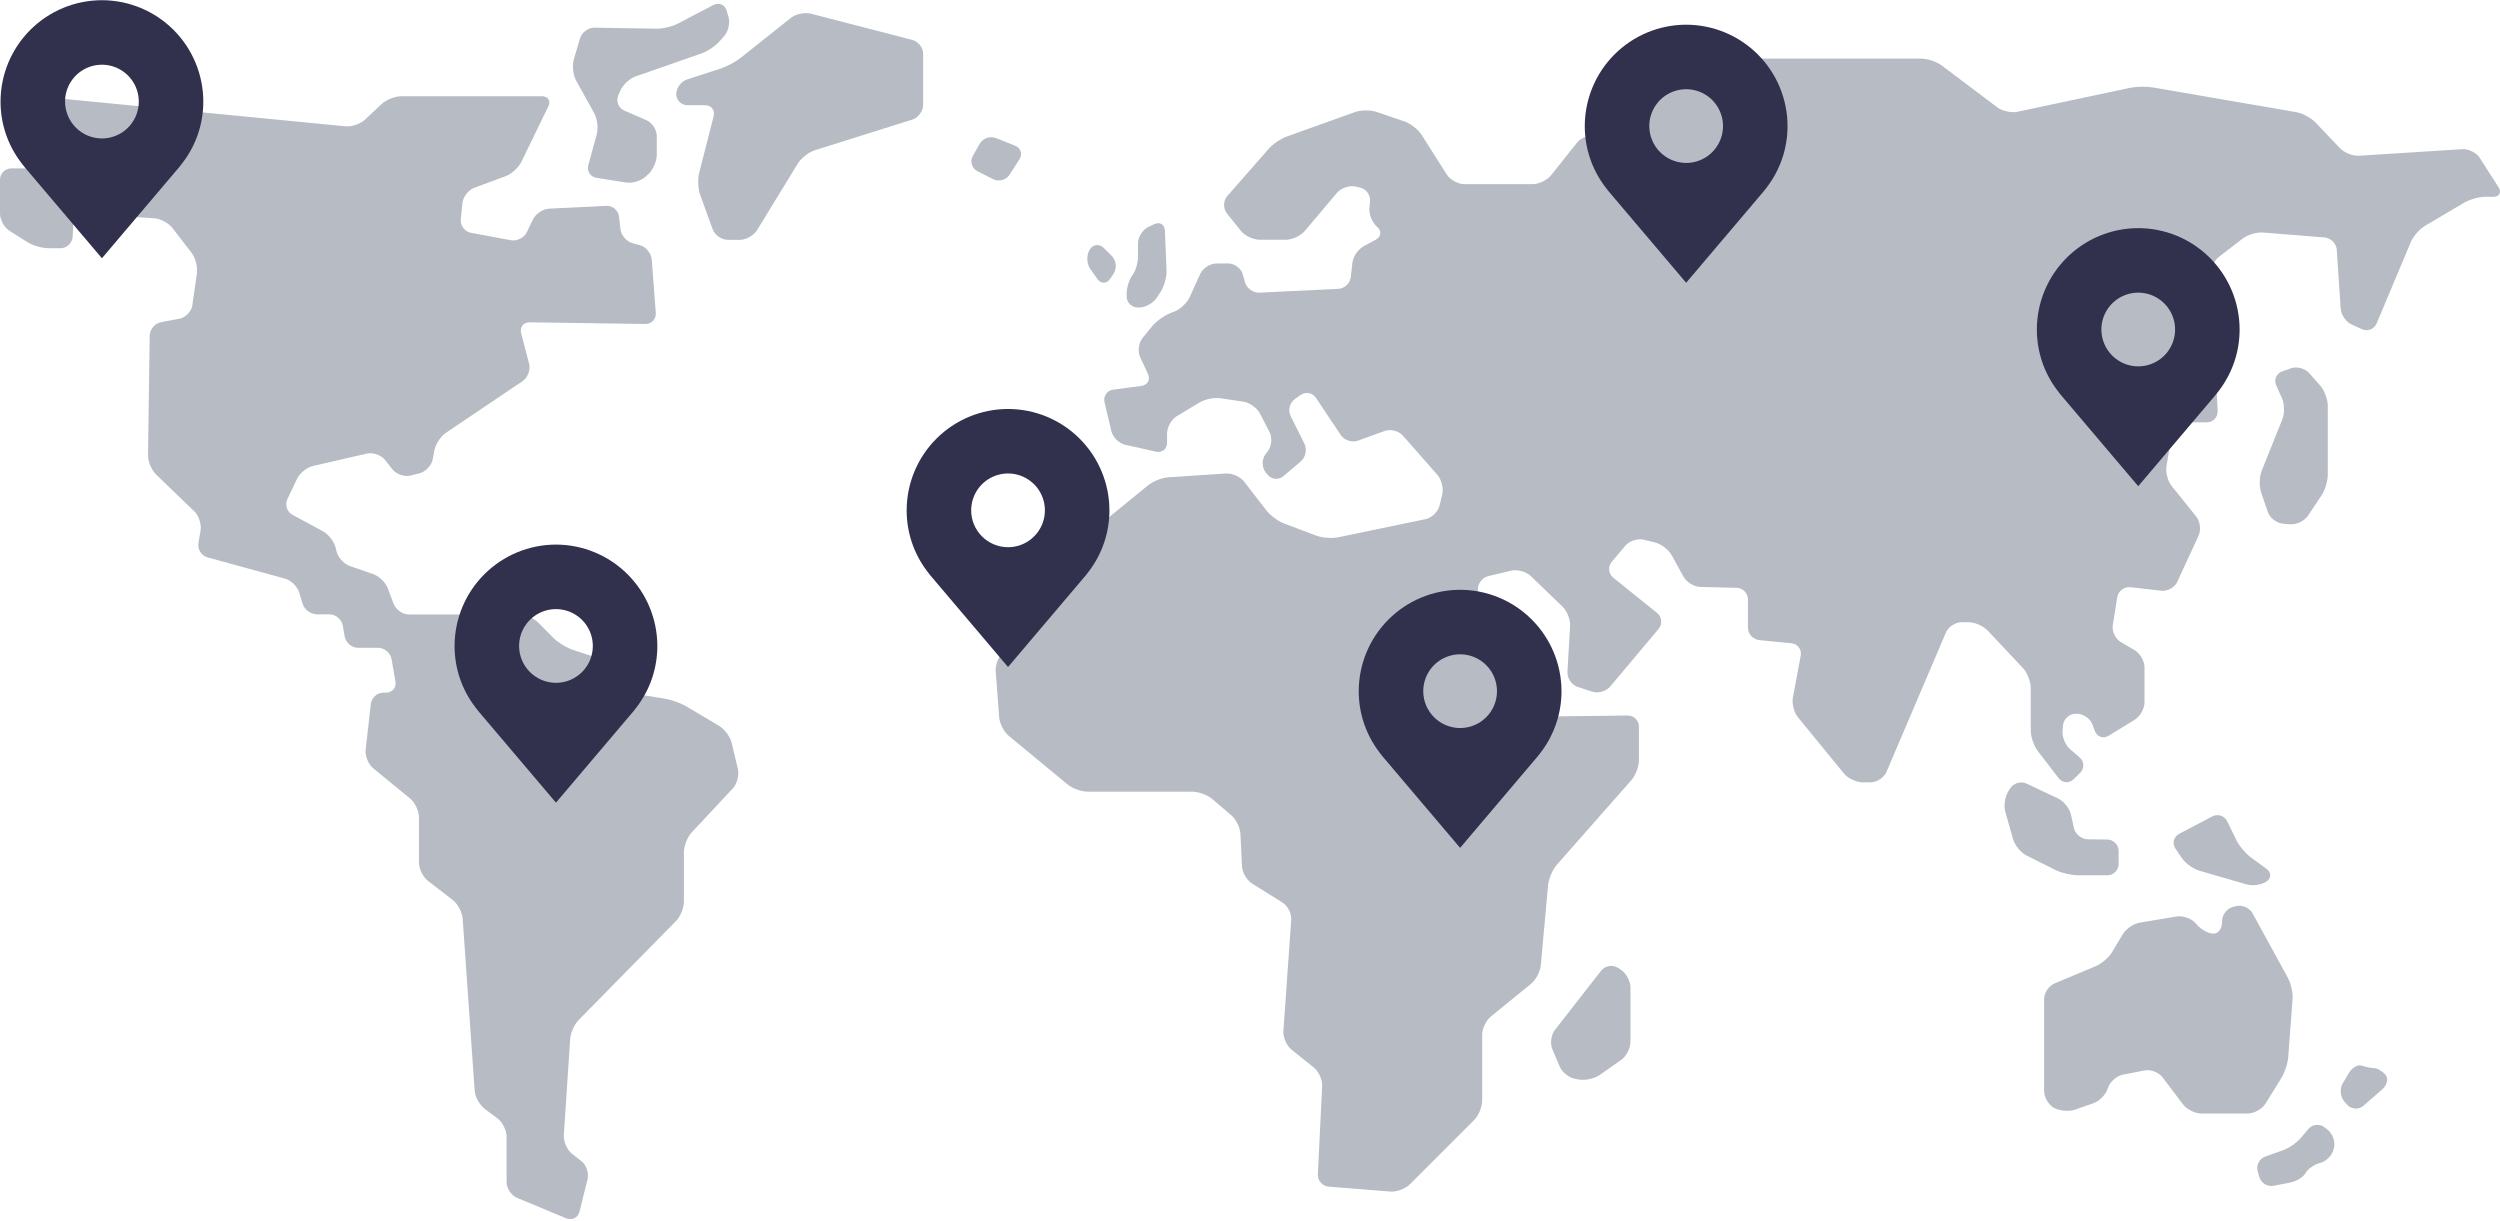 <svg xmlns="http://www.w3.org/2000/svg" viewBox="0 0 553 270">
    <g fill="#B6BBC4">
      <path d="M161.848 164.307C161.513 162.966 160.284 161.29 159.082 160.564L151.79 156.233C150.589 155.535 148.494 154.78 147.125 154.557L138.743 153.216C137.374 152.992 135.809 151.763 135.251 150.506L134.245 148.215C133.686 146.958 132.149 145.561 130.836 145.114L126.562 143.689C125.249 143.242 123.377 142.096 122.399 141.09L119.046 137.71C118.068 136.732 116.141 135.922 114.744 135.922H90.465C89.068 135.922 87.559 134.86 87.057 133.547L85.799 130.166C85.324 128.881 83.844 127.428 82.531 126.981L77.362 125.193C76.049 124.746 74.736 123.266 74.428 121.897L74.261 121.198C73.953 119.857 72.696 118.209 71.467 117.538L64.706 113.878C63.477 113.208 62.974 111.671 63.56 110.414L65.712 105.916C66.298 104.658 67.891 103.373 69.26 103.066L81.162 100.328C82.503 100.021 84.319 100.663 85.185 101.753L86.805 103.82C87.671 104.91 89.459 105.525 90.8 105.189L92.812 104.686C94.153 104.351 95.466 102.954 95.718 101.585L96.081 99.629C96.332 98.261 97.478 96.528 98.623 95.746L115.582 84.319C116.727 83.537 117.398 81.805 117.035 80.464L115.275 73.703C114.939 72.362 115.777 71.272 117.174 71.3L142.738 71.663C144.135 71.691 145.169 70.573 145.057 69.177L144.163 57.386C144.051 56.017 142.878 54.593 141.537 54.229L139.944 53.81C138.603 53.447 137.374 52.022 137.234 50.653L136.927 47.915C136.787 46.546 135.502 45.457 134.133 45.541L121.477 46.155C120.08 46.211 118.488 47.301 117.873 48.558L116.56 51.324C115.973 52.581 114.381 53.391 113.012 53.14L104.155 51.491C102.786 51.24 101.78 49.899 101.92 48.53L102.283 44.926C102.423 43.557 103.596 42.02 104.909 41.545L111.838 38.975C113.151 38.5 114.688 37.075 115.303 35.846L121.281 23.553C121.896 22.296 121.253 21.29 119.857 21.29H88.761C87.364 21.29 85.408 22.072 84.403 23.022L80.743 26.458C79.737 27.408 77.781 28.079 76.412 27.939L10.7 21.541C9.331 21.401 8.354 22.407 8.521 23.804L10.002 34.756C10.198 36.125 9.192 37.243 7.823 37.243H2.514C1.118 37.243 0 38.388 0 39.757V47.217C0 48.614 0.95 50.346 2.123 51.072L6.063 53.559C7.236 54.313 9.331 54.9 10.7 54.9H13.411C14.807 54.9 15.981 53.754 16.065 52.385L16.204 49.647C16.288 48.251 17.49 47.217 18.858 47.301L34.085 48.278C35.482 48.362 37.298 49.34 38.136 50.43L42.383 55.934C43.221 57.023 43.752 59.063 43.556 60.432L42.55 67.528C42.355 68.897 41.07 70.238 39.729 70.49L35.622 71.272C34.253 71.523 33.135 72.864 33.107 74.261L32.744 100.691C32.716 102.088 33.526 103.988 34.532 104.966L42.969 113.096C43.975 114.046 44.59 115.974 44.367 117.343L43.892 120.136C43.668 121.505 44.562 122.93 45.903 123.294L63.029 127.987C64.371 128.35 65.795 129.747 66.186 131.06L66.913 133.491C67.304 134.832 68.757 135.894 70.154 135.894H72.864C74.261 135.894 75.574 137.011 75.825 138.38L76.244 140.811C76.496 142.18 77.809 143.298 79.206 143.298H83.648C85.045 143.298 86.358 144.415 86.61 145.784L87.476 150.729C87.727 152.098 86.777 153.216 85.38 153.216H84.822C83.425 153.216 82.167 154.333 82.028 155.73L80.882 165.816C80.715 167.185 81.469 169.029 82.531 169.923L90.717 176.628C91.778 177.494 92.672 179.366 92.672 180.735V190.793C92.672 192.19 93.566 194.006 94.656 194.844L100.16 199.091C101.249 199.929 102.227 201.773 102.339 203.142L104.993 241.222C105.077 242.591 106.083 244.407 107.172 245.245L110.05 247.397C111.168 248.235 112.062 250.051 112.062 251.42V261.478C112.062 262.875 113.095 264.439 114.381 264.97L125.249 269.496C126.534 270.027 127.847 269.356 128.182 268.015L129.97 260.835C130.306 259.494 129.691 257.678 128.601 256.84L126.534 255.22C125.444 254.353 124.634 252.537 124.718 251.141L126.115 229.879C126.199 228.482 127.065 226.555 128.043 225.577L149.527 203.729C150.505 202.751 151.287 200.795 151.287 199.398V188.474C151.287 187.077 152.07 185.122 153.02 184.116L162.072 174.421C163.022 173.415 163.525 171.488 163.217 170.119L161.848 164.307ZM131.451 25.061C132.122 26.263 132.373 28.358 132.01 29.699L130.138 36.516C129.775 37.857 130.585 39.115 131.954 39.338L138.492 40.372C139.861 40.595 141.816 40.009 142.822 39.059L143.437 38.5C144.442 37.55 145.281 35.65 145.281 34.253V30.09C145.281 28.694 144.247 27.129 142.962 26.57L138.072 24.447C136.815 23.888 136.201 22.407 136.759 21.122L137.206 20.061C137.765 18.775 139.274 17.378 140.587 16.903L155.171 11.819C156.484 11.372 158.3 10.142 159.222 9.081L160.2 7.963C161.122 6.929 161.541 4.974 161.122 3.661L160.731 2.347C160.34 1.006 158.998 0.448 157.769 1.118L149.946 5.225C148.717 5.868 146.594 6.371 145.197 6.343L131.507 6.119C130.11 6.091 128.657 7.181 128.294 8.494L126.925 13.16C126.534 14.501 126.757 16.568 127.428 17.797L131.451 25.061ZM201.8 8.829L179.338 3.018C177.997 2.683 176.013 3.102 174.923 3.968L163.832 12.796C162.742 13.662 160.787 14.724 159.473 15.143L151.986 17.574C150.673 17.993 149.583 19.446 149.583 20.815C149.583 22.184 150.729 23.273 152.098 23.273H155.953C157.35 23.273 158.188 24.363 157.853 25.704L154.64 38.332C154.305 39.673 154.417 41.853 154.892 43.138L157.629 50.681C158.104 51.994 159.613 53.056 161.01 53.056H163.636C165.033 53.056 166.737 52.078 167.464 50.905L176.488 36.153C177.214 34.98 178.891 33.667 180.204 33.248L201.8 26.458C203.113 26.039 204.203 24.559 204.203 23.19V11.958C204.231 10.589 203.141 9.164 201.8 8.829ZM223.313 38.64L225.492 35.259C226.247 34.086 225.8 32.717 224.514 32.214L220.296 30.537C219.011 30.035 217.39 30.593 216.72 31.795L215.183 34.505C214.512 35.706 214.959 37.215 216.189 37.857L219.709 39.645C220.938 40.26 222.559 39.813 223.313 38.64ZM242.73 61.689C243.513 62.834 244.798 62.806 245.58 61.661L246.334 60.516C247.089 59.37 246.921 57.61 245.943 56.632L244.155 54.844C243.177 53.866 241.781 54.034 241.054 55.207L241.026 55.263C240.3 56.437 240.356 58.336 241.166 59.482L242.73 61.689ZM251.699 68.031H251.922C253.319 68.031 255.051 67.081 255.834 65.908L256.756 64.511C257.51 63.337 258.097 61.27 258.041 59.873L257.678 51.044C257.622 49.647 256.56 49.005 255.303 49.592L254.018 50.206C252.76 50.793 251.727 52.413 251.727 53.81V56.772C251.727 58.169 251.168 60.013 250.469 60.907C249.771 61.801 249.212 63.645 249.212 65.042V65.516C249.184 66.885 250.302 68.031 251.699 68.031ZM552.653 41.378L548.546 34.952C547.792 33.778 546.06 32.912 544.663 32.996L521.837 34.449C520.44 34.533 518.54 33.778 517.59 32.773L512.17 27.073C511.22 26.067 509.32 25.061 507.951 24.81L476.185 19.334C474.816 19.111 472.581 19.139 471.24 19.418L446.235 24.726C444.866 25.006 442.854 24.559 441.765 23.72L429.5 14.473C428.382 13.635 426.343 12.964 424.974 12.964H377.562C376.165 12.964 374.098 13.579 372.924 14.333L365.297 19.278C364.124 20.032 363.202 21.793 363.257 23.162L363.425 30.286C363.453 31.683 362.391 32.521 361.05 32.186L352.892 30.146C351.551 29.811 349.735 30.426 348.869 31.515L343.114 38.751C342.248 39.841 340.404 40.735 339.035 40.735H323.92C322.523 40.735 320.791 39.785 320.036 38.612L314.449 29.811C313.694 28.638 312.018 27.325 310.705 26.878L304.503 24.754C303.19 24.307 301.038 24.307 299.753 24.782L284.638 30.202C283.325 30.677 281.509 31.906 280.615 32.94L271.479 43.361C270.557 44.395 270.529 46.127 271.395 47.217L274.497 51.072C275.363 52.162 277.207 53.028 278.604 53.028H284.471C285.868 53.028 287.712 52.162 288.606 51.1L295.73 42.663C296.624 41.601 298.468 40.959 299.809 41.266L300.815 41.489C302.184 41.769 303.189 43.138 303.05 44.535L302.91 46.015C302.77 47.384 303.553 49.256 304.586 50.15L304.614 50.178C305.676 51.072 305.536 52.358 304.307 53.028L301.625 54.481C300.396 55.151 299.278 56.8 299.138 58.197L298.803 61.27C298.663 62.639 297.406 63.84 296.009 63.896L278.576 64.734C277.179 64.79 275.754 63.756 275.391 62.443L274.916 60.711C274.552 59.37 273.1 58.28 271.731 58.28H269.076C267.68 58.28 266.087 59.314 265.5 60.571L263.154 65.74C262.567 66.997 261.058 68.45 259.745 68.925L258.823 69.288C257.538 69.791 255.75 71.076 254.884 72.138L252.732 74.764C251.866 75.826 251.615 77.754 252.202 79.011L253.934 82.727C254.521 83.984 253.878 85.157 252.509 85.353L246.251 86.191C244.882 86.359 244.016 87.616 244.323 88.985L245.832 95.355C246.139 96.696 247.508 98.065 248.877 98.372L255.694 99.909C257.035 100.216 258.152 99.322 258.152 97.953V95.886C258.152 94.489 259.13 92.785 260.304 92.058L265.305 89.041C266.478 88.314 268.574 87.895 269.943 88.091L275.027 88.845C276.396 89.041 278.045 90.214 278.687 91.444L280.811 95.55C281.453 96.78 281.286 98.708 280.448 99.797L279.917 100.496C279.079 101.613 279.106 103.401 279.973 104.491L280.392 104.994C281.258 106.083 282.822 106.223 283.884 105.329L287.739 102.06C288.801 101.166 289.164 99.406 288.55 98.177L285.476 92.002C284.862 90.773 285.281 89.097 286.398 88.287L287.656 87.392C288.773 86.582 290.338 86.862 291.092 88.007L296.596 96.249C297.378 97.394 299.055 97.953 300.368 97.478L306.291 95.327C307.604 94.852 309.42 95.327 310.314 96.361L317.941 105.022C318.863 106.055 319.338 108.011 319.031 109.352L318.416 111.867C318.081 113.208 316.712 114.549 315.371 114.828L296.009 118.851C294.64 119.131 292.489 118.963 291.176 118.488L284.052 115.806C282.766 115.331 281.006 114.018 280.14 112.928L275.223 106.558C274.385 105.469 272.541 104.631 271.172 104.742L258.432 105.58C257.035 105.664 255.051 106.475 253.962 107.341L228.817 127.875C227.755 128.742 226.722 130.586 226.554 131.982L225.716 138.548C225.548 139.917 224.57 141.817 223.537 142.739L221.916 144.22C220.882 145.169 220.156 147.041 220.24 148.438L221.022 158.692C221.134 160.061 222.084 161.933 223.173 162.799L236.165 173.527C237.227 174.421 239.238 175.12 240.635 175.12H263.74C265.137 175.12 267.121 175.846 268.182 176.768L272.345 180.316C273.407 181.21 274.329 183.082 274.385 184.479L274.72 191.603C274.776 193 275.81 194.732 276.983 195.459L283.66 199.622C284.834 200.348 285.728 202.08 285.616 203.477L283.884 228.091C283.8 229.46 284.582 231.304 285.672 232.17L290.617 236.137C291.707 237.004 292.517 238.848 292.461 240.217L291.511 259.773C291.455 261.17 292.517 262.372 293.914 262.484L307.548 263.573C308.917 263.685 310.873 262.959 311.85 261.981L326.071 247.76C327.049 246.782 327.859 244.854 327.859 243.457V228.929C327.859 227.532 328.725 225.688 329.815 224.822L338.644 217.642C339.705 216.776 340.711 214.932 340.823 213.535L342.443 195.738C342.583 194.369 343.421 192.386 344.343 191.324L360.855 172.577C361.777 171.543 362.531 169.56 362.531 168.163V160.759C362.531 159.362 361.386 158.245 360.017 158.273L339.286 158.524C337.889 158.552 336.716 157.407 336.66 156.038L336.297 148.466C336.241 147.069 335.319 145.225 334.257 144.331L329.508 140.336C328.446 139.442 327.496 137.57 327.384 136.201L326.909 130.558C326.798 129.189 327.803 127.792 329.144 127.456L334.313 126.227C335.654 125.92 337.582 126.451 338.588 127.4L345.628 134.19C346.634 135.139 347.388 137.067 347.305 138.464L346.718 148.606C346.634 150.003 347.64 151.484 348.953 151.931L352.166 152.992C353.479 153.439 355.295 152.908 356.189 151.847L366.889 139.107C367.784 138.045 367.616 136.453 366.554 135.587L356.86 127.792C355.77 126.926 355.63 125.333 356.524 124.271L359.514 120.723C360.408 119.662 362.224 119.047 363.593 119.382L366.107 119.997C367.448 120.332 369.097 121.589 369.767 122.791L372.393 127.568C373.064 128.797 374.74 129.803 376.137 129.831L384.128 130.027C385.525 130.055 386.642 131.228 386.642 132.597V138.827C386.642 140.224 387.76 141.454 389.157 141.593L396.281 142.292C397.65 142.431 398.572 143.661 398.32 145.002L396.588 154.277C396.337 155.646 396.84 157.63 397.734 158.692L407.875 171.096C408.741 172.158 410.613 173.052 411.982 173.052H413.77C415.167 173.052 416.732 172.018 417.291 170.733L430.422 139.945C430.953 138.66 432.545 137.626 433.942 137.626H435.423C436.82 137.626 438.72 138.464 439.669 139.47L447.464 147.768C448.414 148.774 449.197 150.729 449.197 152.126V161.569C449.197 162.966 449.895 164.978 450.733 166.095L455.371 172.13C456.209 173.22 457.718 173.332 458.696 172.354L460.121 170.957C461.098 169.979 461.07 168.442 460.009 167.548L457.913 165.732C456.852 164.838 456.097 162.966 456.237 161.569L456.349 160.396C456.489 159.027 457.718 157.882 459.115 157.882H459.422C460.819 157.882 462.356 158.943 462.831 160.228L463.389 161.709C463.892 162.994 465.261 163.469 466.435 162.743L472.218 159.195C473.391 158.468 474.369 156.736 474.369 155.367V147.628C474.369 146.231 473.391 144.527 472.19 143.828L469.117 142.012C467.915 141.314 467.133 139.61 467.357 138.241L468.335 132.094C468.558 130.725 469.871 129.747 471.24 129.887L478.085 130.669C479.454 130.837 481.074 129.943 481.633 128.658L486.327 118.488C486.914 117.231 486.662 115.331 485.796 114.241L480.376 107.508C479.51 106.419 478.979 104.435 479.231 103.066L480.46 95.914C480.683 94.545 482.024 93.427 483.393 93.427H488.143C489.54 93.427 490.602 92.282 490.546 90.913L489.009 60.823C488.925 59.426 489.791 57.61 490.881 56.772L496.077 52.777C497.167 51.938 499.207 51.324 500.576 51.435L514.21 52.525C515.579 52.637 516.808 53.866 516.892 55.235L517.758 68.254C517.842 69.651 518.959 71.244 520.216 71.803L522.452 72.808C523.709 73.395 525.189 72.808 525.72 71.523L533.264 53.559C533.795 52.274 535.219 50.653 536.421 49.955L545.11 44.814C546.311 44.116 548.406 43.529 549.803 43.529H551.591C552.877 43.501 553.407 42.551 552.653 41.378ZM500.268 104.184C499.765 105.469 499.71 107.592 500.156 108.905L501.637 113.236C502.084 114.549 503.593 115.722 504.962 115.834L506.61 115.974C507.979 116.085 509.739 115.247 510.522 114.074L513.511 109.604C514.293 108.458 514.908 106.363 514.908 104.994V89.739C514.908 88.342 514.154 86.359 513.26 85.325L510.801 82.531C509.879 81.497 508.063 80.995 506.75 81.469L504.85 82.14C503.537 82.587 502.922 84.012 503.509 85.269L504.766 88.063C505.325 89.32 505.381 91.416 504.878 92.701L500.268 104.184ZM358.508 214.485L357.865 214.066C356.692 213.312 355.044 213.619 354.177 214.709L343.952 227.812C343.086 228.901 342.834 230.829 343.393 232.114L344.986 235.886C345.516 237.171 347.081 238.4 348.45 238.652L349.26 238.792C350.629 239.043 352.669 238.596 353.814 237.814L358.592 234.461C359.737 233.651 360.659 231.891 360.659 230.494V218.341C360.631 216.972 359.681 215.239 358.508 214.485ZM459.618 193.615H466.127C467.524 193.615 468.642 192.469 468.642 191.1V188.251C468.642 186.854 467.496 185.708 466.127 185.708L461.825 185.652C460.428 185.625 459.059 184.507 458.752 183.166L458.081 180.149C457.774 178.807 456.516 177.215 455.259 176.628L448.275 173.332C447.017 172.745 445.397 173.22 444.643 174.393L444.223 175.064C443.497 176.237 443.19 178.277 443.581 179.618L445.313 185.68C445.704 187.021 447.017 188.614 448.247 189.229L454.84 192.525C456.097 193.112 458.249 193.615 459.618 193.615ZM494.681 185.82L492.669 181.685C492.054 180.428 490.574 179.953 489.344 180.596L482.024 184.451C480.795 185.094 480.432 186.574 481.214 187.72L482.611 189.787C483.393 190.933 485.126 192.19 486.439 192.581L496.944 195.627C498.285 196.018 500.268 195.738 501.358 194.984C502.447 194.258 502.447 192.972 501.33 192.162L497.838 189.62C496.692 188.754 495.267 187.077 494.681 185.82ZM501.106 244.156L504.655 238.428C505.381 237.255 506.079 235.16 506.163 233.763L507.113 221.023C507.225 219.654 506.75 217.502 506.079 216.301L498.285 202.052C497.614 200.823 495.966 200.097 494.625 200.432L493.982 200.6C492.641 200.935 491.523 202.332 491.523 203.701V204.008C491.523 205.405 490.685 206.523 489.624 206.523C488.562 206.523 486.969 205.684 486.048 204.651L485.628 204.176C484.706 203.142 482.835 202.499 481.466 202.723L473.308 204.092C471.939 204.315 470.234 205.489 469.536 206.69L467.217 210.574C466.518 211.775 464.87 213.172 463.613 213.703L454.477 217.53C453.192 218.061 452.158 219.626 452.158 221.023V241.334C452.158 242.731 453.164 244.407 454.365 245.078H454.393C455.622 245.748 457.662 245.916 458.975 245.469L463.11 244.016C464.423 243.569 465.82 242.088 466.239 240.775L466.295 240.636C466.714 239.322 468.167 238.009 469.536 237.73L474.369 236.78C475.738 236.501 477.526 237.199 478.364 238.317L482.89 244.296C483.729 245.413 485.545 246.307 486.942 246.307H497.251C498.648 246.279 500.38 245.329 501.106 244.156ZM514.908 249.939L514.21 249.38C513.12 248.514 511.5 248.682 510.606 249.744L508.985 251.671C508.091 252.733 506.303 253.99 504.99 254.437L501.078 255.834C499.765 256.309 499.011 257.762 499.402 259.103L499.765 260.36C500.157 261.701 501.581 262.567 502.95 262.288L506.666 261.562C508.035 261.282 509.544 260.332 510.019 259.438C510.522 258.544 511.947 257.538 513.232 257.231C514.517 256.924 515.858 255.583 516.193 254.242L516.277 253.878C516.612 252.593 515.998 250.805 514.908 249.939ZM525.217 236.277C524.547 236.277 523.29 236.026 522.452 235.718C521.585 235.411 520.3 236.137 519.602 237.311L518.205 239.658C517.478 240.859 517.674 242.675 518.596 243.681L519.211 244.379C520.133 245.413 521.753 245.497 522.787 244.603L527.005 240.915C528.039 239.993 528.347 238.568 527.676 237.758C527.005 236.976 525.888 236.277 525.217 236.277Z" />
    </g>
    <path d="M22.546 0.045C28.491 0.052 34.191 2.417 38.395 6.621C42.599 10.825 44.964 16.525 44.971 22.471C44.978 27.329 43.391 32.056 40.453 35.925C40.453 35.925 39.841 36.731 39.742 36.847L22.546 57.127L5.341 36.837C5.252 36.729 4.638 35.925 4.638 35.925L4.636 35.919C1.7 32.051 0.113 27.327 0.12 22.471C0.127 16.525 2.492 10.825 6.696 6.621C10.9 2.417 16.6 0.052 22.546 0.045ZM22.546 30.625C24.158 30.625 25.735 30.147 27.076 29.251C28.417 28.355 29.462 27.081 30.079 25.591C30.697 24.101 30.858 22.462 30.544 20.88C30.229 19.298 29.452 17.845 28.312 16.704C27.171 15.564 25.718 14.787 24.136 14.473C22.555 14.158 20.915 14.319 19.425 14.937C17.935 15.554 16.661 16.599 15.765 17.94C14.869 19.281 14.391 20.858 14.391 22.471C14.394 24.632 15.254 26.705 16.782 28.234C18.311 29.762 20.384 30.622 22.546 30.625Z" fill="#31304D" />
    <svg x="100" y="120">
    <path d="M22.977 0.463C28.923 0.47 34.622 2.835 38.826 7.039C43.03 11.242 45.395 16.942 45.402 22.888C45.409 27.746 43.822 32.473 40.885 36.343C40.885 36.343 40.273 37.148 40.173 37.264L22.977 57.545L5.773 37.254C5.683 37.146 5.07 36.343 5.07 36.343L5.068 36.337C2.131 32.469 0.545 27.744 0.552 22.888C0.559 16.942 2.924 11.242 7.128 7.039C11.332 2.835 17.032 0.47 22.977 0.463ZM22.977 31.042C24.59 31.042 26.167 30.564 27.508 29.668C28.849 28.772 29.894 27.498 30.511 26.008C31.128 24.518 31.29 22.879 30.975 21.297C30.66 19.715 29.884 18.262 28.743 17.122C27.603 15.981 26.15 15.204 24.568 14.89C22.986 14.575 21.347 14.737 19.857 15.354C18.366 15.971 17.093 17.016 16.197 18.357C15.301 19.698 14.823 21.275 14.823 22.888C14.825 25.05 15.685 27.122 17.214 28.651C18.743 30.18 20.815 31.04 22.977 31.042Z" fill="#31304D" />
    </svg>
    <svg x="200" y="90">
    <path d="M22.977 0.463C28.923 0.47 34.622 2.835 38.826 7.039C43.03 11.242 45.395 16.942 45.402 22.888C45.409 27.746 43.822 32.473 40.885 36.343C40.885 36.343 40.273 37.148 40.173 37.264L22.977 57.545L5.773 37.254C5.683 37.146 5.07 36.343 5.07 36.343L5.068 36.337C2.131 32.469 0.545 27.744 0.552 22.888C0.559 16.942 2.924 11.242 7.128 7.039C11.332 2.835 17.032 0.47 22.977 0.463ZM22.977 31.042C24.59 31.042 26.167 30.564 27.508 29.668C28.849 28.772 29.894 27.498 30.511 26.008C31.128 24.518 31.29 22.879 30.975 21.297C30.66 19.715 29.884 18.262 28.743 17.122C27.603 15.981 26.15 15.204 24.568 14.89C22.986 14.575 21.347 14.737 19.857 15.354C18.366 15.971 17.093 17.016 16.197 18.357C15.301 19.698 14.823 21.275 14.823 22.888C14.825 25.05 15.685 27.122 17.214 28.651C18.743 30.18 20.815 31.04 22.977 31.042Z" fill="#31304D" />
    </svg>
    <svg x="300" y="130">
    <path d="M22.977 0.463C28.923 0.47 34.622 2.835 38.826 7.039C43.03 11.242 45.395 16.942 45.402 22.888C45.409 27.746 43.822 32.473 40.885 36.343C40.885 36.343 40.273 37.148 40.173 37.264L22.977 57.545L5.773 37.254C5.683 37.146 5.07 36.343 5.07 36.343L5.068 36.337C2.131 32.469 0.545 27.744 0.552 22.888C0.559 16.942 2.924 11.242 7.128 7.039C11.332 2.835 17.032 0.47 22.977 0.463ZM22.977 31.042C24.59 31.042 26.167 30.564 27.508 29.668C28.849 28.772 29.894 27.498 30.511 26.008C31.128 24.518 31.29 22.879 30.975 21.297C30.66 19.715 29.884 18.262 28.743 17.122C27.603 15.981 26.15 15.204 24.568 14.89C22.986 14.575 21.347 14.737 19.857 15.354C18.366 15.971 17.093 17.016 16.197 18.357C15.301 19.698 14.823 21.275 14.823 22.888C14.825 25.05 15.685 27.122 17.214 28.651C18.743 30.18 20.815 31.04 22.977 31.042Z" fill="#31304D" />
    </svg>
    <svg x="450" y="50">
    <path d="M22.977 0.463C28.923 0.47 34.622 2.835 38.826 7.039C43.03 11.242 45.395 16.942 45.402 22.888C45.409 27.746 43.822 32.473 40.885 36.343C40.885 36.343 40.273 37.148 40.173 37.264L22.977 57.545L5.773 37.254C5.683 37.146 5.07 36.343 5.07 36.343L5.068 36.337C2.131 32.469 0.545 27.744 0.552 22.888C0.559 16.942 2.924 11.242 7.128 7.039C11.332 2.835 17.032 0.47 22.977 0.463ZM22.977 31.042C24.59 31.042 26.167 30.564 27.508 29.668C28.849 28.772 29.894 27.498 30.511 26.008C31.128 24.518 31.29 22.879 30.975 21.297C30.66 19.715 29.884 18.262 28.743 17.122C27.603 15.981 26.15 15.204 24.568 14.89C22.986 14.575 21.347 14.737 19.857 15.354C18.366 15.971 17.093 17.016 16.197 18.357C15.301 19.698 14.823 21.275 14.823 22.888C14.825 25.05 15.685 27.122 17.214 28.651C18.743 30.18 20.815 31.04 22.977 31.042Z" fill="#31304D" />
    </svg>
    <svg x="350" y="5">
    <path d="M22.977 0.463C28.923 0.47 34.622 2.835 38.826 7.039C43.03 11.242 45.395 16.942 45.402 22.888C45.409 27.746 43.822 32.473 40.885 36.343C40.885 36.343 40.273 37.148 40.173 37.264L22.977 57.545L5.773 37.254C5.683 37.146 5.07 36.343 5.07 36.343L5.068 36.337C2.131 32.469 0.545 27.744 0.552 22.888C0.559 16.942 2.924 11.242 7.128 7.039C11.332 2.835 17.032 0.47 22.977 0.463ZM22.977 31.042C24.59 31.042 26.167 30.564 27.508 29.668C28.849 28.772 29.894 27.498 30.511 26.008C31.128 24.518 31.29 22.879 30.975 21.297C30.66 19.715 29.884 18.262 28.743 17.122C27.603 15.981 26.15 15.204 24.568 14.89C22.986 14.575 21.347 14.737 19.857 15.354C18.366 15.971 17.093 17.016 16.197 18.357C15.301 19.698 14.823 21.275 14.823 22.888C14.825 25.05 15.685 27.122 17.214 28.651C18.743 30.18 20.815 31.04 22.977 31.042Z" fill="#31304D" />
    </svg>
  </svg>